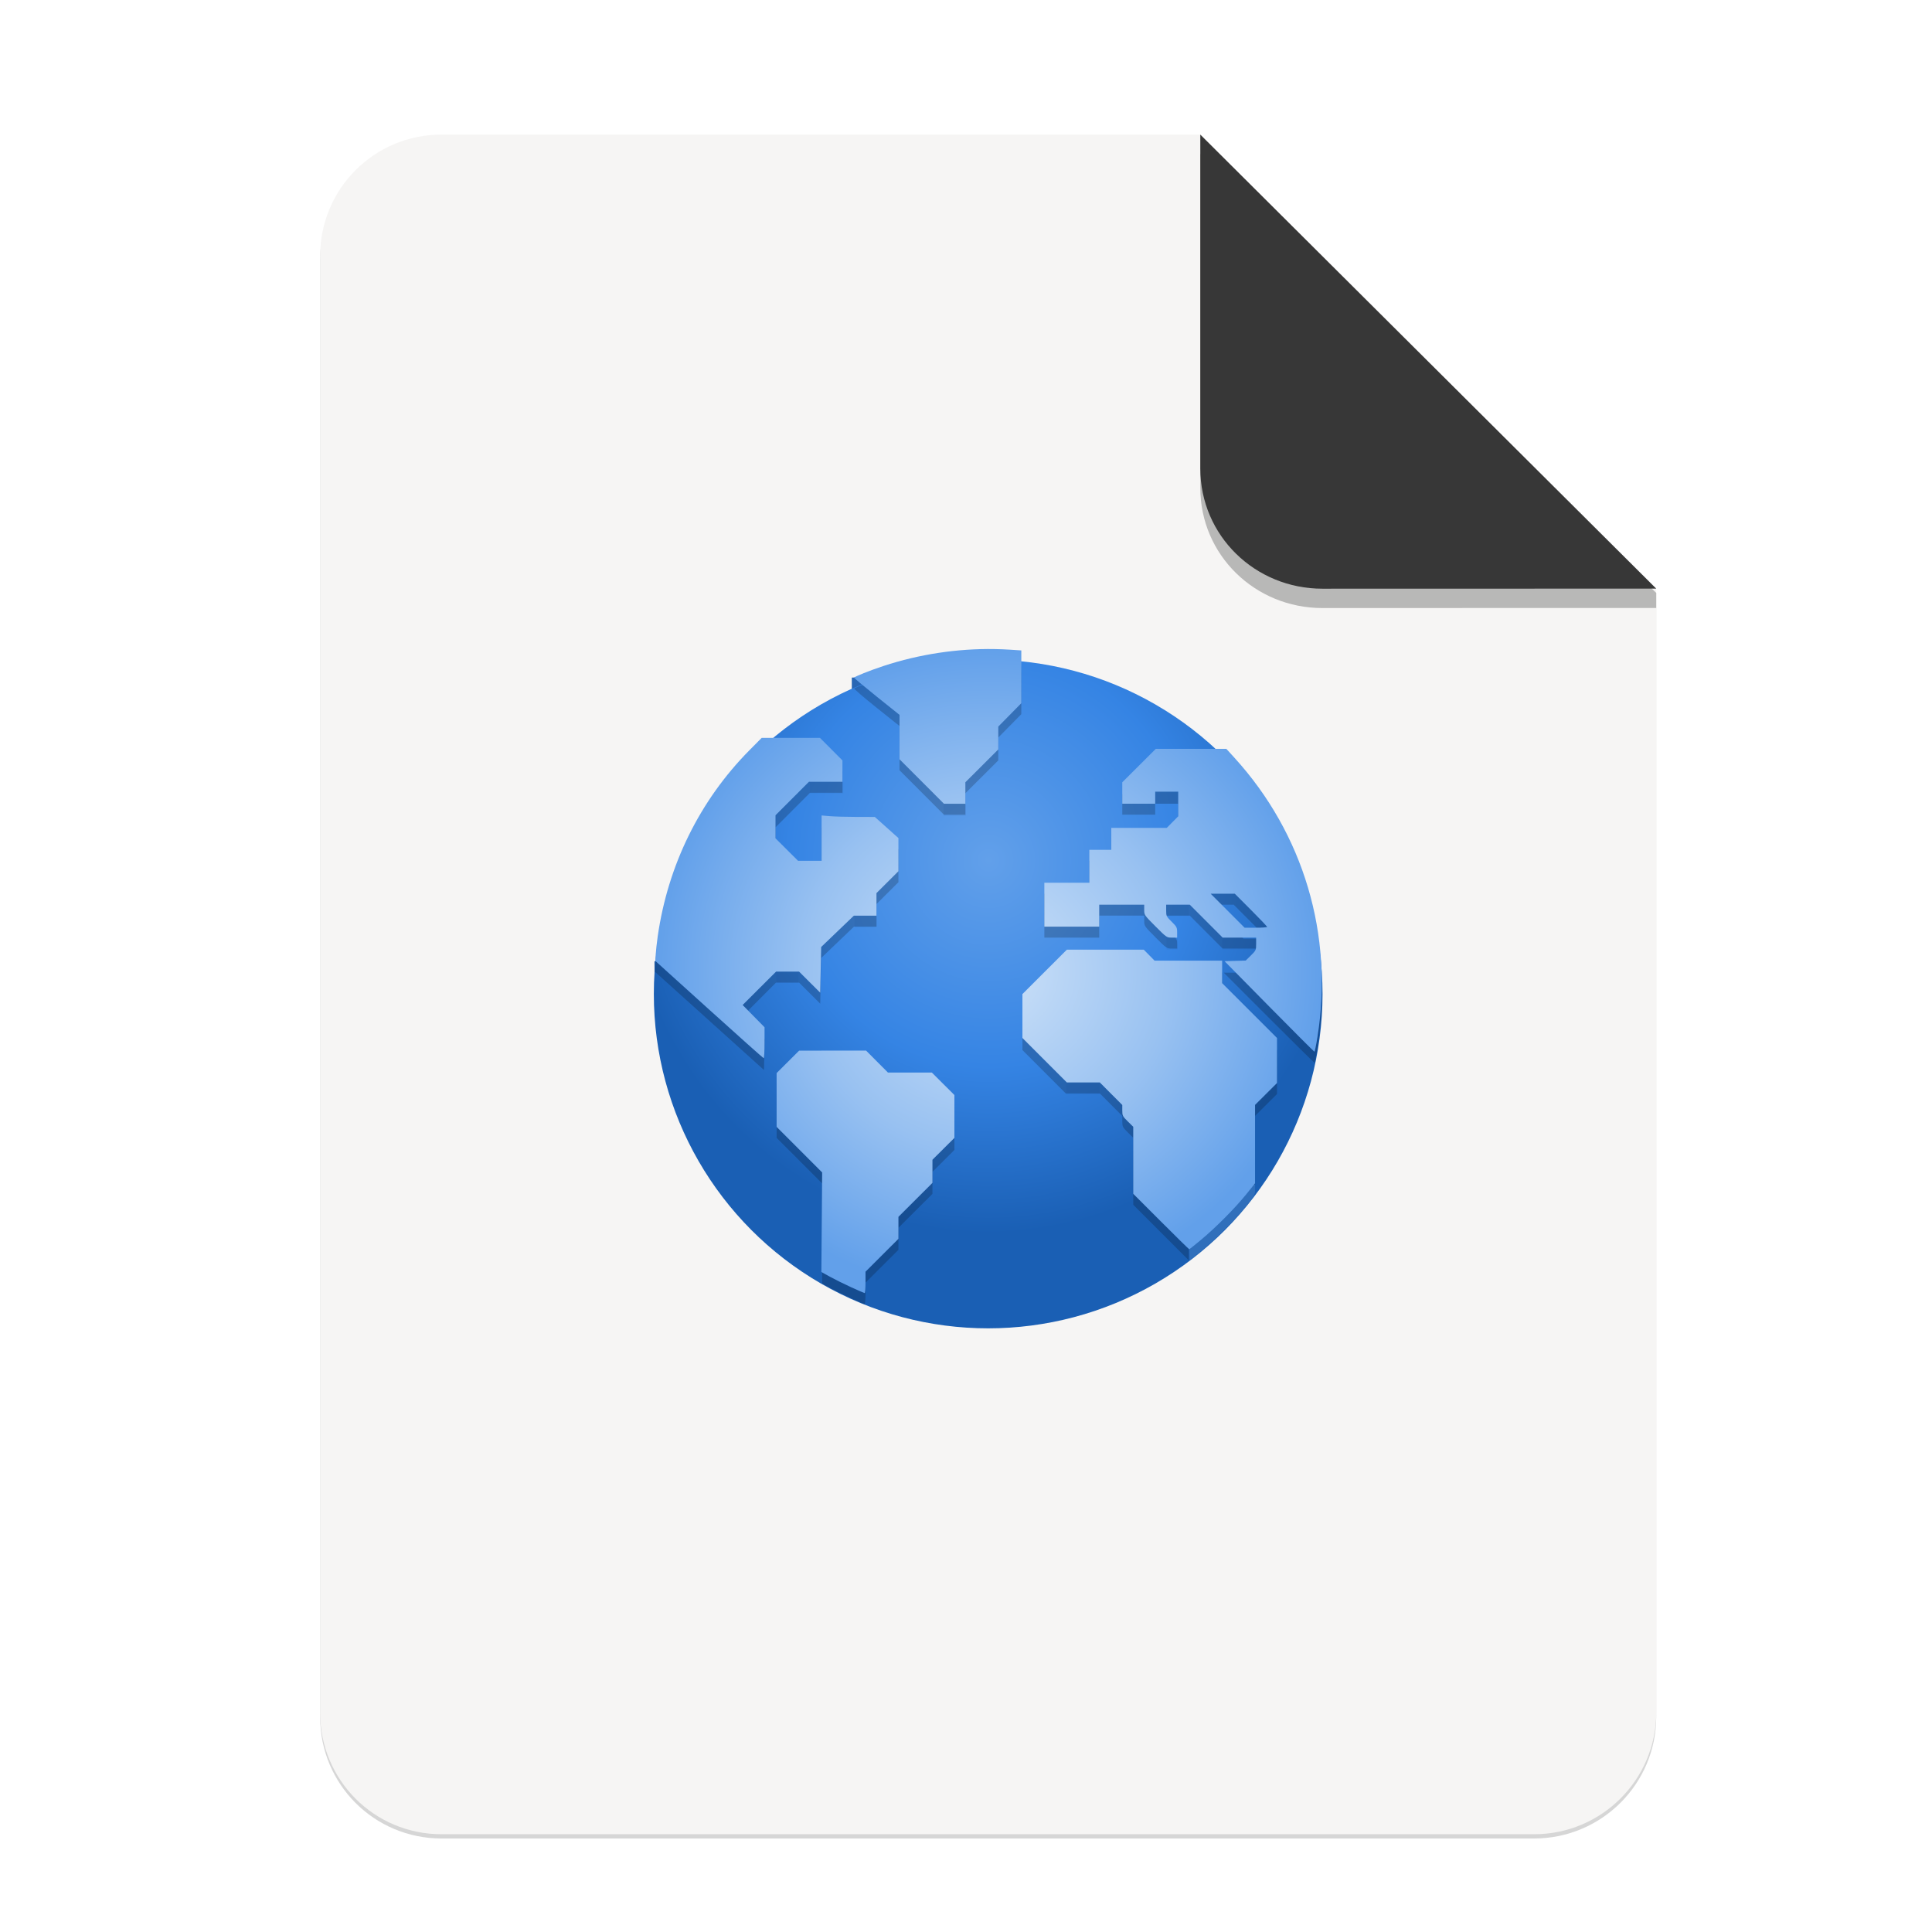 <svg height="256" viewBox="0 0 67.73 67.73" width="256" xmlns="http://www.w3.org/2000/svg" xmlns:xlink="http://www.w3.org/1999/xlink">
  <filter id="filter16020-3" color-interpolation-filters="sRGB" height="1.021" width="1.027" x="-.014" y="-.011">
    <feGaussianBlur stdDeviation="2"/>
  </filter>
  <radialGradient id="radialGradient1131" cx="256" cy="-46.416" fy="-46.416" gradientTransform="matrix(.427 0 0 .439 148.372 38.548)" gradientUnits="userSpaceOnUse" r="224">
    <stop offset="0" stop-color="#62a0ea"/>
    <stop offset=".552" stop-color="#3584e4"/>
    <stop offset="1" stop-color="#1a5fb4"/>
  </radialGradient>
  <radialGradient id="radialGradient1096" cx="64.071" cy="59.883" gradientTransform="matrix(1.469 0 0 1.42 163.594 -37.643)" gradientUnits="userSpaceOnUse" r="59.798">
    <stop offset="0" stop-color="#cee2f8"/>
    <stop offset=".552" stop-color="#98c1f1"/>
    <stop offset="1" stop-color="#62a0ea"/>
  </radialGradient>
  <g enable-background="new" stroke-width=".25">
    <g enable-background="new" stroke-width=".25" transform="matrix(.133 0 0 .133 .606 28.615)">
      <path d="m111.828-178.55h200l120.172 119.672.005 296.24c0 17.728-14.449 32.088-32.177 32.088h-288c-17.728 0-32-14.272-32-32v-384c0-17.728 14.272-32 32-32z" filter="url(#filter16020-3)" opacity=".4"/>
      <path d="m111.828-179.672h200l120.172 119.672.005 296.24c0 17.728-14.449 32.088-32.177 32.088h-288c-17.728 0-32-14.272-32-32v-384c0-17.728 14.272-32 32-32z" fill="#f6f5f4"/>
      <path d="m311.828-174.571v88c0 17.728 14.442 31.694 32.17 31.694l88.001-.022v-3.979z" opacity=".25"/>
      <path d="m311.828-179.672v88c0 17.728 14.442 31.694 32.17 31.694l88.001-.022z" fill="#373737"/>
    </g>
    <g transform="matrix(.133 0 0 .133 .382 27.743)">
      <circle cx="257.598" cy="59.285" fill="#d5d3cf" r="0"/>
      <path d="m221.648-29.99 0 2.936 5.891-.234.133-2.934z" fill="#2967b4" fill-rule="evenodd"/>
      <path d="m169.653 44.77 0 2.936 5.891-.234.133-2.934z" fill="#164e93" fill-rule="evenodd"/>
      <circle cx="257.598" cy="53.41" fill="url(#radialGradient1131)" r="88.129"/>
      <path d="m257.182-34.57c-8.54.046-17.743 1.463-25.702 3.99-3.164 1.005-8.839 3.132-9.189 3.445-.121.108 2.516 2.383 5.858 5.052l6.076 4.851v5.829 5.829l5.855 5.861 5.855 5.858h2.823 2.823v-2.823-2.823l4.338-4.332 4.34-4.332v-3.012-3.012l3.035-3.081 3.038-3.081v-6.825c0-5.558-.074-6.851-.402-6.977-.221-.085-2.533-.243-5.135-.353-1.187-.05-2.395-.072-3.615-.066zm-59.318 23.363-3.44 3.543c-4.321 4.45-6.654 7.348-10.19 12.654-7.775 11.668-12.832 25.813-14.198 39.721l-.278 2.843.924.826c.508.453 6.975 6.278 14.373 12.944l13.449 12.121.083-4.062.08-4.059-2.969-2.978-2.969-2.981 4.475-4.481 4.475-4.484h3.035 3.035l2.788 2.78 2.788 2.777.126-6.019.126-6.019 4.323-4.131 4.32-4.131 2.966-.006 2.963-.003v-2.969-2.969l2.892-2.883 2.895-2.88-.009-4.343-.009-4.346-3.101-2.809-3.101-2.806-7.014-.014-7.014-.011v5.786 5.783h-3.104-3.104l-2.972-2.961-2.969-2.958v-2.895-2.895l4.553-4.559 4.553-4.559h4.269 4.269v-2.817-2.814l-2.958-2.969-2.961-2.969h-7.7zm103.908 3.181-4.412 4.406-4.415 4.409v2.677 2.679h4.338 4.34v-1.446-1.446h3.035 3.038v3.101 3.098l-1.509 1.529-1.509 1.526h-7.313-7.313v2.895 2.892h-2.895-2.892v4.338 4.34h-5.93-5.93v5.783 5.786h7.232 7.229v-2.895-2.892h5.93 5.93v1.368c0 1.35.042 1.412 2.961 4.34 2.928 2.938 2.973 2.969 4.338 2.969h1.38v-1.239c0-1.105-.157-1.395-1.446-2.665-1.405-1.384-1.446-1.472-1.446-3.098v-1.675h3.113 3.113l4.332 4.338 4.332 4.34h4.415 4.412v1.652c0 1.606-.044 1.701-1.509 3.184l-1.506 1.526h-2.757-2.757l11.857 11.86c6.521 6.522 11.933 11.86 12.029 11.86.096 0 .388-1.269.648-2.82 2.443-14.541 1.471-28.801-2.877-42.16-3.874-11.901-10.043-22.591-18.567-32.176l-2.123-2.387h-9.447zm17.569 37.891h2.969l4.475 4.484 4.478 4.481h-3.184-3.182l-4.263-4.269c-2.345-2.348-4.26-4.367-4.26-4.484 0-.117 1.334-.212 2.966-.212zm-40.998 14.751-5.861 5.855-5.858 5.852v5.93 5.93l5.709 5.718 5.709 5.715h4.493 4.49l2.961 2.969 2.961 2.969v1.452c0 1.36.092 1.543 1.446 2.877l1.446 1.426v8.83 8.83l7.304 7.307 7.304 7.31.075-9.983.077-9.981h8.672 8.675v-9.045-9.042l2.892-2.883 2.892-2.88v-5.792-5.792l-7.232-7.226-7.229-7.229v-2.966-2.966h-8.761-8.758l-1.572-1.592-1.569-1.589h-10.133zm-70.572 26.611-2.969 2.958-2.969 2.961v7.089 7.089l6.002 6.007 6.002 6.007v13.211 13.211l2.137 1.15c1.175.632 3.646 1.844 5.494 2.694 1.848.85 3.458 1.546 3.577 1.546s.218-1.27.218-2.823v-2.826l4.338-4.329 4.34-4.332v-2.9-2.9l4.481-4.475 4.484-4.475v-2.903-2.9l2.892-2.883 2.895-2.88v-5.795-5.795l-2.972-2.961-2.969-2.961h-5.93-5.93l-2.88-2.892-2.883-2.892h-8.678z" opacity=".2"/>
      <path d="m310.588 113.602v-9.979h8.677 8.677v1.377c0 1.276-.153 1.567-2.077 3.958-3.021 3.754-7.699 8.502-11.594 11.769-1.872 1.57-3.466 2.854-3.543 2.854-.077 0-.14-4.491-.14-9.979z" fill="#fff" opacity=".1"/>
      <path d="m259.317-37.51c-9.835-.162-19.903 1.362-29.31 4.458-3.596 1.184-7.676 2.809-7.74 3.084-.024.102 2.657 2.35 5.958 4.995l6.002 4.811v5.849 5.849l5.855 5.858 5.855 5.861h2.823 2.823v-2.823-2.826l4.338-4.329 4.34-4.332v-3.012-3.012l3.035-3.081 3.038-3.081v-6.957-6.954l-2.82-.186c-1.393-.092-2.792-.149-4.197-.172zm-61.424 23.412-3.222 3.253c-13.087 13.215-21.5 30.293-24.184 49.099-.238 1.67-.474 3.804-.525 4.742l-.092 1.704 14.172 12.809c7.795 7.045 14.271 12.818 14.39 12.829.119.012.218-1.821.218-4.071v-4.091l-2.886-2.932-2.886-2.935 4.406-4.401 4.409-4.401h3.029 3.027l2.788 2.777 2.788 2.78.126-6.022.126-6.019 4.312-4.134 4.312-4.134h2.975 2.975v-2.969-2.972l2.892-2.88 2.895-2.883v-4.372-4.375l-3.11-2.783-3.11-2.783-4.802-.009c-2.641-.004-5.797-.089-7.014-.192l-2.212-.189v5.973 5.973h-3.104-3.104l-2.972-2.961-2.969-2.958v-3.041-3.038l4.409-4.415 4.406-4.412h4.415 4.412v-2.817-2.814l-2.958-2.969-2.961-2.969h-7.685zm103.879 2.892-4.412 4.406-4.415 4.406v2.826 2.823h4.338 4.34v-1.592-1.589h3.035 3.038v3.245 3.245l-1.509 1.529-1.509 1.526h-7.313-7.313v2.892 2.895h-2.895-2.892v4.338 4.338h-5.93-5.93v5.786 5.783h7.232 7.229v-2.892-2.892h5.93 5.93v1.368c0 1.35.042 1.41 2.961 4.338 2.928 2.938 2.973 2.972 4.338 2.972h1.38v-1.386c0-1.279-.11-1.493-1.446-2.809-1.374-1.353-1.446-1.502-1.446-2.955v-1.529h3.113 3.113l4.332 4.338 4.332 4.34h4.415 4.412v1.673c0 1.614-.049 1.722-1.374 3.027l-1.371 1.351-2.791.083-2.788.083 11.756 11.931c6.466 6.561 11.836 11.93 11.934 11.931.099.001.461-1.756.803-3.904 4.28-26.845-3.654-53.546-21.849-73.539l-2.172-2.387h-9.303zm14.464 38.181h3.181 3.182l4.263 4.269c2.345 2.348 4.263 4.367 4.263 4.484 0 .117-1.337.212-2.969.212h-2.969l-4.475-4.484zm-37.894 14.751-5.861 5.852-5.858 5.855v5.786 5.783l5.855 5.861 5.852 5.858h4.346 4.346l2.961 2.972 2.961 2.969v1.452c0 1.36.092 1.543 1.446 2.877l1.446 1.423v8.83 8.833l7.301 7.304c4.016 4.018 7.367 7.305 7.447 7.304.081-.001 1.511-1.139 3.179-2.53 3.906-3.258 8.97-8.365 11.883-11.986l2.298-2.854v-10.336-10.336l2.892-2.883 2.892-2.88v-5.938-5.936l-7.232-7.229-7.229-7.226v-2.966-2.966h-8.905-8.905l-1.426-1.446-1.426-1.446h-10.13zm-70.572 26.611-2.969 2.958-2.969 2.961v7.089 7.089l6.002 6.007 6.002 6.007-.106 13.119-.106 13.119 2.275 1.257c1.252.691 3.773 1.939 5.603 2.774 1.829.835 3.424 1.526 3.543 1.532.119.006.218-1.261.218-2.814v-2.823l4.338-4.332 4.34-4.332v-2.897-2.9l4.481-4.475 4.484-4.478v-3.044-3.047l2.892-2.883 2.895-2.88v-5.652-5.652l-2.972-2.958-2.969-2.961h-5.783-5.786l-2.883-2.892-2.88-2.892h-8.822z" fill="url(#radialGradient1096)"/>
      <g enable-background="new" fill="#164e93" stroke-width=".339">
        <path d="m278.162 76.911h8.813v2.938h-8.813z" opacity=".1"/>
        <path d="m201.783 47.535h5.875v2.938h-5.875z" opacity=".1"/>
        <path d="m210.596-2.405h8.813v2.938h-8.813z" opacity=".1"/>
        <path d="m222.346 32.847h5.875v2.938h-5.875z" opacity=".1"/>
        <path d="m304.601 29.909h5.875v2.938h-5.875z" opacity=".1"/>
        <path d="m304.601 38.722h2.938v2.938h-2.938z" opacity=".1"/>
        <path d="m319.289 38.722h8.813v2.938h-8.813z" opacity=".1"/>
        <path d="m301.663.323h5.875v2.938h-5.875z" opacity=".1"/>
        <path d="m245.848 3.47h5.875v2.938h-5.875z" opacity=".1"/>
      </g>
    </g>
  </g>
</svg>
